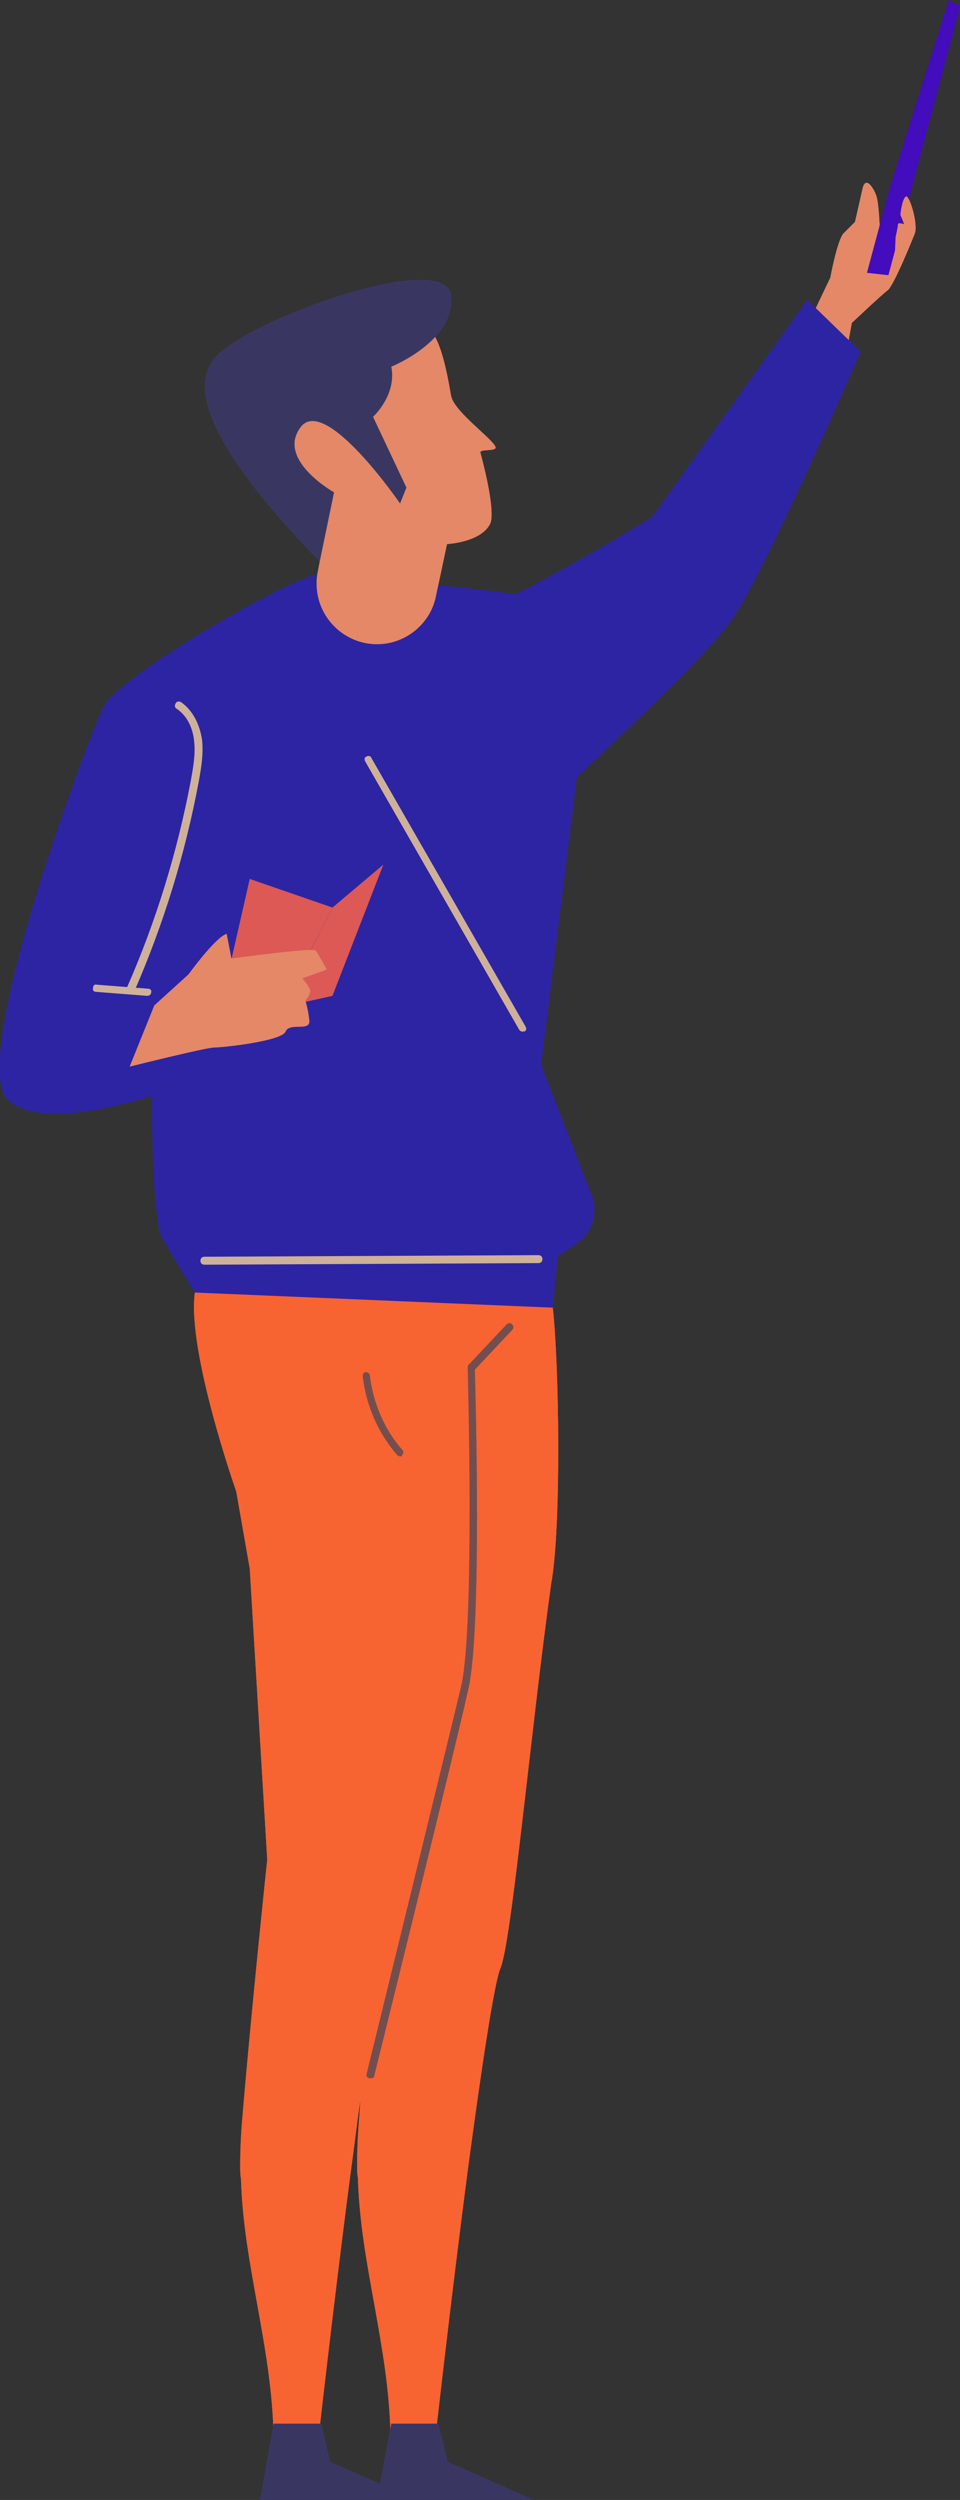 <?xml version="1.0" encoding="utf-8"?>
<!-- Generator: Adobe Illustrator 22.0.0, SVG Export Plug-In . SVG Version: 6.00 Build 0)  -->
<svg version="1.1" id="Layer_1" xmlns="http://www.w3.org/2000/svg" xmlns:xlink="http://www.w3.org/1999/xlink" x="0px" y="0px"
	 viewBox="0 0 120.7 314.3" style="enable-background:new 0 0 120.7 314.3;" xml:space="preserve">
<rect x="0" y="0" width="120.7" height="314.3" fill="#333333" stroke="none"/>
<style type="text/css">
	.st0{fill:#2D24A3;}
	.st1{fill:#B77053;}
	.st2{fill:#ECE0D3;}
	.st3{fill:#E48868;}
	.st4{fill:#464473;}
	.st5{fill:#734E4F;}
	.st6{fill:#393762;}
	.st7{fill:#BA745D;}
	.st8{fill:#563616;}
	.st9{fill:#202070;}
	.st10{fill:#CFB199;}
	.st11{fill:#4E587F;}
	.st12{opacity:0.73;fill:#FFFFFF;enable-background:new    ;}
	.st13{fill:#F86332;}
	.st14{fill:none;stroke:#E8A12B;stroke-width:0.5;stroke-linecap:round;stroke-linejoin:round;stroke-miterlimit:10;}
	.st15{fill:#430CBC;}
	.st16{fill:#DC5955;}
</style>
<g>
	<g>
		<g>
			<g>
				<path class="st0" d="M4047.4-5130.2v60.8h3.8c0,0,6.6-27.7,6.9-30.4s-1-11.2-1-11.2l5.7-22L4047.4-5130.2z"/>
			</g>
		</g>
		<g>
			<g>
				<path class="st0" d="M4045.4-5130.2v60.8h-3.8c0,0-6.6-27.7-6.9-30.4s1-11.2,1-11.2l-5.7-22L4045.4-5130.2z"/>
			</g>
		</g>
		<g>
			<g>
				<polygon class="st1" points="4047,-5086.2 4047.4,-5066.3 4047.4,-5062 4052.9,-5062 4050.9,-5065.7 4055.9,-5086.2 				"/>
			</g>
		</g>
	</g>
	<g>
		<g>
			<path class="st2" d="M4057.1-5200.1c1.9,4.5,8.4,5.3,10.6,9.6c1.4,2.9,0.3,6.6-1.9,8.9c-2.3,2.3-5.4,3.6-8.6,4.4
				c-7,1.9-14.5,2.4-21.5,0.2c-2.5-0.8-4.9-1.9-6.8-3.6s-3.4-4.1-3.5-6.7s1.1-5.3,3.3-6.6c1.4-0.8,3.1-1,4.2-2.1
				c1.7-1.6,1.7-4.2,1.6-6.6c-0.1-4.3,0.1-8.7,0.7-13c0.4-3.3,1.2-6.8,3.4-9.3c2.5-2.7,6.5-3.7,10.1-2.9s6.5,3.6,8.1,6.9
				s1.9,7.1,1.2,10.7C4057.3-5206.7,4055.8-5203.2,4057.1-5200.1z"/>
		</g>
	</g>
	<g>
		<g>
			<path class="st3" d="M4025-5145.8c0,0-2.3,4.2-2.5,5.6s-0.2,2.1,0.9,1.8s-0.1,1.9,1.5,1.7c1.6-0.2,4.3-4.5,4.3-4.5l-2.7-3.7
				L4025-5145.8z"/>
		</g>
	</g>
	<g>
		<g>
			<path class="st4" d="M4067.2-5128.8c0,0-1.9-27.7-11.7-42l2.5-13.6c0,0,4.2-3.6,3.3-9.1v-7.5c0,0-11.6-5.5-14.4-5.5
				s-15.3,6.1-15.3,6.1s0,5.2,0,7c0,1.9,0.2,6.1,3,8.7l3.1,13.7c0,0-11.2,12-12.7,43.1C4025-5127.7,4050.1-5124.9,4067.2-5128.8z"/>
		</g>
	</g>
	<g>
		<g>
			<path class="st4" d="M4031.5-5200.4c-2.2,1.4-3.3,3.1-3.6,4.4s-3.1,28.4-3,32c0.2,3.6-2.8,2.8-1.6,8s-3,4.8-1.1,8.3l0.5,2.8
				l4,0.9l4.1-12l3.6-28.6L4031.5-5200.4z"/>
		</g>
	</g>
	<g>
		<g>
			<path class="st1" d="M4074-5136.5c3.5-0.6-2.3-10.1-6.2-12.6c-3.9-2.5-11.6-4.6-13.6-4.1S4060.4-5133.9,4074-5136.5z"/>
		</g>
	</g>
	<g>
		<g>
			<path class="st1" d="M4054.2-5153.2c-1.7,0-2.3,1.6-2.3,3.4c0,1.9,4.1,21.3,7.2,23s13.6,1.4,14.2-1.9s-1.1-10.8-1.1-10.8
				L4054.2-5153.2z"/>
		</g>
	</g>
	<g>
		<g>
			<polygon class="st1" points="4054.2,-5153.2 4036.7,-5202.8 4033.8,-5201.4 4051.9,-5149.7 			"/>
		</g>
	</g>
	<g>
		<g>
			<path class="st3" d="M4055.4-5170.8l-3.1,1.8c0,0-3.3-1.4-4.2-1.2l0.7,1.9c0,0-5.5,1.5-5.5,1.8s0,1.7,0,1.7l2-0.4
				c0,0-0.2,1,0,1.2s0.7,0.4,0.7,0.4s0.2,0.8,0.6,1.6s0.4,1.4,1.1,1.9s4.9-1.4,5.4-1.8c0.6-0.3,4.5-4.6,4.5-4.6L4055.4-5170.8z"/>
		</g>
	</g>
	<g>
		<g>
			<path class="st5" d="M4069.9-5135.9c0.6,0,1.2-0.1,1.8-0.2c0.2,0,0.3-0.2,0.2-0.3c0-0.2-0.2-0.3-0.3-0.2
				c-3.5,0.6-7.5-0.8-10.6-3.9c-2.8-2.8-4.6-6.4-6.3-10.1c-0.1-0.1-0.2-0.2-0.4-0.1c-0.1,0.1-0.2,0.2-0.1,0.4
				c1.7,3.8,3.5,7.4,6.4,10.3C4063.3-5137.4,4066.7-5135.9,4069.9-5135.9z"/>
		</g>
	</g>
	<g>
		<g>
			<path class="st5" d="M4068.8-5138.7c1.3,0,2.6-0.1,3.9-0.4c0.2,0,0.3-0.2,0.2-0.3c0-0.2-0.2-0.3-0.3-0.2c-1.7,0.3-3.3,0.4-5,0.3
				c-0.2,0-0.3,0.1-0.3,0.3c0,0.2,0.1,0.3,0.3,0.3C4068-5138.7,4068.4-5138.7,4068.8-5138.7z"/>
		</g>
	</g>
	<g>
		<g>
			<path class="st5" d="M4062.6-5127.4c0.1,0,0.1,0,0.2-0.1s0.1-0.3,0-0.4c-5.4-6.5-8.7-14.6-9.3-23.1c0-0.2-0.2-0.3-0.3-0.3
				c-0.2,0-0.3,0.2-0.3,0.3c0.6,8.5,3.9,16.8,9.4,23.4C4062.4-5127.4,4062.5-5127.4,4062.6-5127.4z"/>
		</g>
	</g>
	<g>
		<g>
			<path class="st5" d="M4046.3-5168.9h0.1c0.2-0.1,0.2-0.2,0.2-0.4l-4-10.9c-0.1-0.2-0.2-0.2-0.4-0.2c-0.2,0.1-0.2,0.2-0.2,0.4
				l4,10.9C4046-5169,4046.1-5168.9,4046.3-5168.9z"/>
		</g>
	</g>
	<g>
		<g>
			<path class="st4" d="M4061.2-5201c3,1.4,8,28,7.3,29.2c-0.6,1.2-8,8.9-10.5,9.7l-2.7-8.7l4.7-4.1l-2.2-9.5L4061.2-5201z"/>
		</g>
	</g>
	<g>
		<g>
			<path class="st6" d="M4043.6-5192.6C4043.6-5192.6,4043.7-5192.6,4043.6-5192.6c3.1-0.7,5.9-2.5,7.9-4.9c0.1-0.1,0.1-0.3-0.1-0.4
				c-0.1-0.1-0.3-0.1-0.4,0.1c-1.8,2.4-4.5,4.1-7.4,4.7c-0.2,0-0.3,0.2-0.2,0.4C4043.4-5192.7,4043.5-5192.6,4043.6-5192.6z"/>
		</g>
	</g>
	<g>
		<g>
			<path class="st6" d="M4034.6-5184.6c0.1,0,0.1,0,0.2,0c0.1-0.1,0.2-0.3,0.1-0.4c-1.9-3.1-2.2-7-0.8-10.4l0.1-0.1l-0.1-0.1
				c-0.2-0.4-0.4-0.9-0.6-1.4s-0.4-1-0.7-1.4c-0.1-0.1-0.3-0.2-0.4-0.1s-0.2,0.3-0.1,0.4c0.2,0.4,0.4,0.9,0.7,1.4
				c0.2,0.4,0.4,0.9,0.6,1.3C4032.2-5191.9,4032.5-5187.8,4034.6-5184.6C4034.4-5184.7,4034.5-5184.6,4034.6-5184.6z"/>
		</g>
	</g>
	<g>
		<g>
			<path class="st6" d="M4058.2-5184.6c0.1,0,0.2,0,0.2-0.1c2-3.2,2.3-7.3,0.9-10.8c0.2-0.4,0.4-0.8,0.6-1.3s0.4-0.9,0.6-1.4
				c0.1-0.1,0-0.3-0.1-0.4s-0.3,0-0.4,0.1c-0.2,0.4-0.4,0.9-0.7,1.4c-0.2,0.5-0.4,0.9-0.6,1.4l-0.1,0.1l0.1,0.1
				c1.4,3.3,1.1,7.3-0.8,10.4c-0.1,0.1,0,0.3,0.1,0.4C4058.1-5184.6,4058.2-5184.6,4058.2-5184.6z"/>
		</g>
	</g>
	<g>
		<g>
			<path class="st6" d="M4027.4-5145.2c0.1,0,0.3-0.1,0.3-0.2c0.8-4.4,2.1-8.7,3.6-12.9c0.1-0.2,0-0.3-0.2-0.4
				c-0.1-0.1-0.3,0-0.4,0.2c-1.6,4.2-2.8,8.6-3.6,13C4027.1-5145.4,4027.2-5145.2,4027.4-5145.2L4027.4-5145.2z"/>
		</g>
	</g>
	<g>
		<g>
			<path class="st6" d="M4058.6-5162.6h0.1c0.1-0.1,0.2-0.2,0.2-0.4l-0.9-2.2c-0.1-0.2-0.2-0.2-0.4-0.2c-0.1,0.1-0.2,0.2-0.2,0.4
				l1,2.2C4058.4-5162.6,4058.5-5162.6,4058.6-5162.6z"/>
		</g>
	</g>
	<g>
		<g>
			<polygon class="st1" points="4045.9,-5086.2 4045.4,-5066.3 4045.4,-5062 4040,-5062 4041.9,-5065.7 4037,-5086.2 			"/>
		</g>
	</g>
	<g>
		<g>
			<path class="st3" d="M4049.4-5210.5v6.9c0,0-3.5,5.9-6.7,0.1l0.3-7H4049.4z"/>
		</g>
	</g>
	<g>
		<g>
			<path class="st3" d="M4048-5226.8c5.9,0.8,6.9,7.6,5.5,13c-1.1,4-3.5,8.1-7.3,8s-6.1-5.3-6.8-8.5
				C4038.3-5219.4,4038.5-5228.1,4048-5226.8z"/>
		</g>
	</g>
	<g>
		<g>
			<path class="st3" d="M4052.7-5215.3c0,0,0.2-2.3,2.1-1.5c1.8,0.8-0.4,5.9-2.4,5.3S4052.7-5215.3,4052.7-5215.3z"/>
		</g>
	</g>
	<g>
		<g>
			<path class="st3" d="M4040.5-5215.4c0,0-0.1-2.3-1.9-1.7c-1.9,0.6,0,5.9,2.1,5.4C4042.7-5212,4040.5-5215.4,4040.5-5215.4z"/>
		</g>
	</g>
	<g>
		<g>
			<path class="st7" d="M4046.1-5205.5c0.9,0,1.8-0.2,2.6-0.7c0.1-0.1,0.2-0.3,0.1-0.4s-0.3-0.2-0.4-0.1c-1.4,0.9-3.4,0.8-4.8-0.2
				c-0.1-0.1-0.3-0.1-0.4,0.1c-0.1,0.1-0.1,0.3,0.1,0.4C4044.1-5205.7,4045.1-5205.5,4046.1-5205.5z"/>
		</g>
	</g>
	<g>
		<g>
			<path class="st8" d="M4043.2-5223.1c-0.1,3.6,0.6,7.3,2.5,10.4s5.1,5.4,8.7,5.8c1.3-3.1,2.2-6.5,1.9-9.9
				c-0.4-3.3-1.9-6.6-4.6-8.6s-6.6-2.5-9.5-0.9c-2.5,1.4-4,4-4.6,6.8c-0.7,2.7-0.6,4.3-0.5,7.1
				C4041.1-5214.7,4043.7-5218.4,4043.2-5223.1z"/>
		</g>
	</g>
</g>
<g>
	<g>
		<g>
			<g>
				<g>
					<g>
						<path class="st3" d="M4178.6-5190.6l-2.5-9.5c0,0-3.6,1-5.2-0.6c-0.7-0.6-1.3-3.4-1.5-7.8c0-0.5-1.8,0.5-1.8,0
							c0-0.9,3.1-5.2,2.9-7c-1-6.4-0.5-8.1,1.4-9.9c4.1-4,18.5-4.6,20.4,2.4c2,7,1.3,10.4-2.2,20.3l2.2,9.9L4178.6-5190.6z"/>
					</g>
				</g>
			</g>
			<g>
				<g>
					<path class="st2" d="M4175.7-5186l-3.2-8c0,0,9.7-6.7,19.1-7.3l2,4.1L4175.7-5186z"/>
				</g>
			</g>
			<g>
				<g>
					<path class="st6" d="M4143.2-5008.5l-3.7,11.1c0,0-11.3,0.7-11.6,1.5l16.3,4.5l4.3-15.6L4143.2-5008.5z"/>
				</g>
			</g>
			<g>
				<g>
					<polygon class="st6" points="4229.1,-4990.5 4238.4,-4990.5 4245.2,-4995.8 4236.8,-5009.5 4232.2,-5006.7 4237.7,-4996.5 
						4236,-4992.4 					"/>
				</g>
			</g>
			<g>
				<g>
					<polygon class="st0" points="4167,-5110.6 4138.8,-5000.7 4148.2,-4998.3 4170.9,-5056.7 4186.8,-5087.5 4204.6,-5041.7 
						4234.4,-4998.8 4241.3,-5003.8 4217.1,-5059.7 4209.3,-5110.6 					"/>
				</g>
			</g>
			<g>
				<g>
					<path class="st9" d="M4192.5-5200.8c0,0-8.7,2.7-13,7.7c-4.4,5-11.4,19.5-11.5,21.1c-0.2,1.6,2.2,19.5,2.2,19.5l-7.8,47.3
						c0,0,33.4,5.2,50.1,0l-8.7-39.1c0,0,1.2-13.8,2.7-15.4s-1.1-15.3-2.2-21.6s-6.1-13.6-7.8-15.1S4192.5-5200.8,4192.5-5200.8z"/>
				</g>
			</g>
			<g>
				<g>
					<path class="st10" d="M4170.1-5170.2c0.2,0,0.3-0.1,0.4-0.3c1-2.5,3.6-5.9,6.1-7.6l0.2-0.1v-0.5c0.1-1.8,0.1-3.8-0.1-5.6
						c1.3-0.6,2.6-1.1,3.9-1.4l0.3-0.1v-0.3c0.3-1.8,1.6-3.4,2.9-5c0.7-0.8,1.4-1.7,1.9-2.6c0.1-0.2,0.1-0.5-0.1-0.6
						s-0.5-0.1-0.6,0.1c-0.5,0.8-1.2,1.6-1.9,2.5c-1.3,1.6-2.6,3.2-3,5.2c-1.4,0.4-2.7,0.9-4,1.5l-0.3,0.1v0.3
						c0.2,1.8,0.2,3.9,0.1,5.7v0.1c-2.6,1.9-5.2,5.2-6.2,7.9c-0.1,0.2,0,0.5,0.2,0.5C4170-5170.2,4170-5170.2,4170.1-5170.2z"/>
				</g>
			</g>
			<g>
				<g>
					<path class="st6" d="M4169.7-5232.2c0.6-0.2,1.3-0.4,2.2-0.5c3.5-0.6,5.9,1.5,9.1,1.7c2.3,0.2,4.5-0.9,6.9-0.9
						c1.8,0,3.7,0.5,5,1.8s1.8,3.7,0.9,5.4c4.6,1.9,1.4,9.9,0,13.5c-1.4,3.5-3.8,8.6-3.8,8.6l-4.7-4.6c0,0,3.6-4.2,2-6
						c-1.6-1.9-3.2,1-3.2,1s-0.1,1.2-0.2,2.7c-0.8-0.6-1.6-1.1-2.5-1.5h-0.1l-0.2-6.1c0,0-4.9,1.6-5.8-2.5
						C4168.5-5220.8,4161.9-5229.4,4169.7-5232.2z"/>
				</g>
			</g>
		</g>
		<g>
			<path class="st10" d="M4191.8-5102.4c5.9,0,11.5-0.3,16.6-1c0.2,0,0.4-0.2,0.4-0.5c0-0.2-0.2-0.4-0.5-0.4
				c-11.5,1.5-25.3,1.3-41-0.6c-0.2,0-0.4,0.1-0.5,0.4c0,0.2,0.1,0.4,0.4,0.5C4176-5103,4184.2-5102.4,4191.8-5102.4z"/>
		</g>
	</g>
	<g>
		<g>
			<g>
				<path class="st3" d="M4132.3-5166.9c-0.5-1.2-0.2-5.1,0.3-4.7s0.9,2.5,0.9,2.5l0.2,1c0,0,0.8-0.3,0.8,0s0.3,1.6,0.3,1.6l0.1,2.5
					L4132.3-5166.9z"/>
			</g>
		</g>
		<g>
			<g>
				<polygon class="st11" points="4138.4,-5162 4135.4,-5172.8 4133,-5181.4 4129.9,-5180.3 4135.7,-5161.7 				"/>
			</g>
		</g>
		<g>
			<g>
				<path class="st3" d="M4169.2-5155.6l-2.5,9.8c0,0-25.1-9.8-26.4-10.3c0,0-3.8-3-4.6-3.6s-3.2-6.6-3.4-7.2s4.5-0.9,4.5-0.9
					s0.1-2.9,0.4-3.8c0.1-0.5,1.2-2.8,1.7-1.2l1,4.4l1.5,1.5c0.8,1.1,1.6,5.5,1.6,5.5L4169.2-5155.6z"/>
			</g>
		</g>
		<g>
			<g>
				<path class="st9" d="M4171.1-5155.9c0,0-2.6-7.4-7.6-4.4c-4.9,3-5.5-0.7-5.5-0.7l-13.3-3.7l-4.3,8.6l28.7,12.3L4171.1-5155.9z"
					/>
			</g>
		</g>
	</g>
	<g>
		<path class="st10" d="M4176.8-5157l0.1-0.4c2.9-10.4,9-20,14.5-28c2.5-3.5,4.9-5.1,7.2-4.7c0.2,0.1,0.4-0.1,0.5-0.3
			c0-0.2-0.1-0.4-0.3-0.5c-2.6-0.5-5.4,1.2-8,5c-5.5,8-11.6,17.5-14.5,27.9l-4.9-1.4c-0.2-0.1-0.5,0.1-0.5,0.3
			c-0.1,0.2,0.1,0.5,0.3,0.5L4176.8-5157z"/>
	</g>
	<g>
		<path class="st10" d="M4181.1-5141c0.5,0,1,0,1.5-0.1c2.5-0.4,4.3-2,5.5-3.3c1.5-1.6,2.5-3.4,3.6-5.2c0.1-0.2,0.1-0.5-0.1-0.6
			s-0.5-0.1-0.6,0.1c-1,1.7-2.1,3.5-3.5,5.1c-1.1,1.1-2.8,2.6-5,3c-2.7,0.5-5.6-0.7-7.9-1.7c-0.2-0.1-0.5,0-0.5,0.2
			c-0.1,0.2,0,0.5,0.2,0.5C4176.2-5142,4178.6-5141,4181.1-5141z"/>
	</g>
</g>
<path class="st12" d="M3514.1-5366.3c0,2.4,0,4.8,0,8.5c-1.8-1.5-4.4-2.9-4.2-3.6c0.6-2,2.2-3.7,3.4-5.6
	C3513.5-5366.8,3513.8-5366.6,3514.1-5366.3z"/>
<g>
	<g>
		<g>
			<path class="st13" d="M69.5,164.4c-0.4-3.4-1.1-6.3-1.5-9.7H22.6c-0.9,2.9,2.2,5.7,1.9,7.8c-1,7.4,5.2,25,5.2,25l1.7,9.7
				l2.2,36.6c0,0-1.9,17.9-3.1,32.1c-0.2,2.2-0.3,4.3-0.3,6.4c0,0.6,0,1.1,0.1,1.6c0.3,10.9,3.9,21.1,4.1,32.5l5.5,1.4
				c0,0,2.1-18.8,4.3-35.5l0,0l0,0c0.4-2.8,0.7-5.6,1.1-8.2c0,0.6-0.1,1.2-0.1,1.7c-0.2,2.2-0.3,4.3-0.3,6.4c0,0.6,0,1.1,0.1,1.6
				c0.3,10.9,3.9,21.1,4.1,32.5l5.5,1.4c0,0,2.1-18.8,4.3-35.5l0,0l0,0c1.6-11.9,3.2-22.7,4-24.7c1.4-3.1,3.8-29.7,6.4-48.4l0,0
				C70.6,192.1,70.3,171.4,69.5,164.4z"/>
		</g>
		<g>
			<g>
				<polygon class="st6" points="49.2,304.7 47.4,314.3 67.1,314.3 56.3,309.5 55.1,304.7 				"/>
			</g>
			<g>
				<path class="st0" d="M19.1,137c0,0-0.1,17.3,1.5,19l0,0l3.9,6.5l45,1.9l0.6-6.4l2.2-1.5c1.9-1.2,2.8-3.5,2.3-5.7l-11.5-29.6
					c0,0-0.8-9.4-0.2-13.9c0.6-4.6-10.4-29.5-12.5-32.3c-2.1-2.8-10.5-3.3-14,0s-13.2,17.7-14,20.8C21.7,98.8,19.1,137,19.1,137z"/>
			</g>
			<g>
				<path class="st0" d="M39.9,72.2c-4.7,1.1-25,12.9-26.9,16.7s-17.3,44.9-11.9,49.5c5.5,4.6,22.3-2.1,22.3-2.1l2.2-24.4L39.9,72.2
					z"/>
			</g>
			<g>
				<path class="st14" d="M46.6,92.8"/>
			</g>
			<g>
				<path class="st5" d="M50.3,183.1c-0.1,0-0.3-0.1-0.4-0.2c-2.4-2.8-3.9-6.3-4.3-9.9c0-0.3,0.2-0.5,0.4-0.5c0.2,0,0.5,0.2,0.5,0.4
					c0.4,3.4,1.8,6.8,4.1,9.4c0.2,0.2,0.1,0.5-0.1,0.7C50.6,183.1,50.5,183.1,50.3,183.1z"/>
			</g>
			<g>
				<polygon class="st6" points="34.4,304.7 32.7,314.3 52.4,314.3 41.5,309.5 40.4,304.7 				"/>
			</g>
			<g>
				<path class="st5" d="M46.5,261.3L46.5,261.3c-0.4-0.1-0.5-0.3-0.4-0.6c0.1-0.4,10.1-41.2,11.9-48.8c1.7-7.6,0.8-39.7,0.8-40
					c0-0.1,0-0.2,0.1-0.3l4.8-5.1c0.2-0.2,0.5-0.2,0.7,0s0.2,0.5,0,0.7l-4.7,5c0.1,3,0.9,32.6-0.8,40.1
					c-1.7,7.7-11.8,48.5-11.9,48.9C46.9,261.2,46.7,261.3,46.5,261.3z"/>
			</g>
			<g>
				<path class="st10" d="M25.7,159c-0.3,0-0.5-0.2-0.5-0.5s0.2-0.5,0.5-0.5l42-0.2l0,0c0.3,0,0.5,0.2,0.5,0.5s-0.2,0.5-0.5,0.5
					L25.7,159L25.7,159z"/>
			</g>
		</g>
		<g>
			<g>
				<path class="st3" d="M106.2,45.5l0.9-4.9c0,0,3.7-3.5,4.5-4.1s3.2-6.6,3.4-7.1c0.2-0.6-4.4-0.9-4.4-0.9s-0.1-2.9-0.4-3.8
					c-0.1-0.5-1.2-2.7-1.7-1.2l-1,4.4l-1.5,1.5c-0.8,1.1-1.6,5.5-1.6,5.5l-3,6.3C103,42.7,104.6,44.1,106.2,45.5z"/>
			</g>
			<g>
				<path class="st15" d="M119.3,0l-7.4,23.5L109,34.3l2.7,0.3l9-33.8C120,0.4,120,0.4,119.3,0z"/>
			</g>
			<g>
				<path class="st3" d="M115,29.4c0.5-1.2-0.7-5-1.1-4.7c-0.5,0.3-0.7,2.3-0.7,2.3l0.5,1.2c0,0-0.8-0.3-0.8,0s-0.3,1.6-0.3,1.6
					l-0.1,2.5L115,29.4z"/>
			</g>
		</g>
		<g>
			<path class="st0" d="M69.6,100.6c4.8-4.9,18.1-16.7,22.4-22.7c4.1-5.7,16.2-33.7,16.2-33.7l-6.7-6.5L82,65
				c0,0-13.8,8.5-21.2,11.6C65.4,84.8,64.6,92.7,69.6,100.6z"/>
		</g>
		<g>
			<path class="st0" d="M43.9,72.7c37.9,2.6,39.9,5.9,29.5,18l-5.7,45.7l-13.3-19.6L43.9,72.7z"/>
		</g>
		<g>
			<polygon class="st16" points="41.8,114.1 48.2,108.7 41.8,125.2 35.5,126.6 			"/>
		</g>
		<g>
			<polygon class="st16" points="29.1,120.6 31.4,110.5 41.8,114.1 34.4,128.7 			"/>
		</g>
		<g>
			<path class="st3" d="M19.4,126.4l4.3-3.9c0,0,3.4-4.7,4.8-5.1l0.6,3.1c0,0,10.3-1.4,10.6-1c0.3,0.4,1.4,2.4,1.4,2.4L38,123
				c0,0,1.1,1.2,1,1.7s-0.6,1.1-0.6,1.1s0.4,1.3,0.5,2.6c0,1.3-2.5,0.1-3,1.3s-7.9,2-9,2c-1,0-10.6,2.4-10.6,2.4L19.4,126.4z"/>
		</g>
		<g>
			<path class="st10" d="M18.5,125.2L18.5,125.2l-6.4-0.5c-0.3,0-0.5-0.2-0.4-0.5c0-0.3,0.2-0.5,0.5-0.4l6.4,0.5
				c0.3,0,0.5,0.2,0.4,0.5C19,125,18.8,125.2,18.5,125.2z"/>
		</g>
		<g>
			<path class="st10" d="M16.3,124.9c-0.1,0-0.1,0-0.2,0c-0.2-0.1-0.3-0.4-0.2-0.6c3.7-8.4,6.4-17.2,8.1-26.2c0.3-1.7,0.6-3.3,0.4-5
				c-0.2-1.8-1-3.2-2.2-4c-0.2-0.1-0.3-0.4-0.1-0.7c0.1-0.2,0.4-0.3,0.7-0.1c1.4,1,2.3,2.7,2.6,4.7c0.2,1.8-0.1,3.5-0.4,5.2
				c-1.7,9.1-4.4,17.9-8.1,26.4C16.6,124.8,16.4,124.9,16.3,124.9z"/>
		</g>
		<g>
			<path class="st10" d="M65.7,129.7c-0.2,0-0.3-0.1-0.4-0.2L45.9,95.7c-0.1-0.2-0.1-0.5,0.2-0.6c0.2-0.1,0.5-0.1,0.6,0.2l19.4,33.8
				c0.1,0.2,0.1,0.5-0.2,0.6C65.9,129.6,65.8,129.7,65.7,129.7z"/>
		</g>
		<g>
			<g>
				<path class="st3" d="M54.8,75l1.4-6.6c0,0,4.2-0.2,5.4-2.5c0.5-0.9,0.1-4.1-1.2-9c-0.1-0.5,2.1-0.1,1.9-0.7
					c-0.3-1-5.3-4.5-5.6-6.5c-1.2-7.2-2.4-8.9-5-10.2c-5.9-2.8-23.5,1.7-23.1,10c0.4,8.2,4.2,11.7,11.6,21.1l-0.3,1.6
					c-0.8,5.1,3.6,9.5,8.7,8.7l0,0C51.7,80.4,54.2,78,54.8,75z"/>
			</g>
		</g>
		<g>
			<path class="st6" d="M40.2,70.6l1.8-8.7c0,0-7.3-4.1-4.2-8.2c3.1-4.1,12.5,9.6,12.5,9.6l0.8-2l-4.2-8.9c0,0,3-2.7,2.3-6.3
				c0,0,8.2-3.3,7.5-9C56,31.3,31.2,40.1,27,45C22.9,49.8,29.4,59.5,40.2,70.6z"/>
		</g>
	</g>
	<g>
		<g>
			<path class="st13" d="M69.5,164.4c-0.4-3.4-1.1-6.3-1.5-9.7H22.6c-0.9,2.9,2.2,5.7,1.9,7.8c-1,7.4,5.2,25,5.2,25l1.7,9.7
				l2.2,36.6c0,0-1.9,17.9-3.1,32.1c-0.2,2.2-0.3,4.3-0.3,6.4c0,0.6,0,1.1,0.1,1.6c0.3,10.9,3.9,21.1,4.1,32.5l5.5,1.4
				c0,0,2.1-18.8,4.3-35.5l0,0l0,0c0.4-2.8,0.7-5.6,1.1-8.2c0,0.6-0.1,1.2-0.1,1.7c-0.2,2.2-0.3,4.3-0.3,6.4c0,0.6,0,1.1,0.1,1.6
				c0.3,10.9,3.9,21.1,4.1,32.5l5.5,1.4c0,0,2.1-18.8,4.3-35.5l0,0l0,0c1.6-11.9,3.2-22.7,4-24.7c1.4-3.1,3.8-29.7,6.4-48.4l0,0
				C70.6,192.1,70.3,171.4,69.5,164.4z"/>
		</g>
		<g>
			<g>
				<polygon class="st6" points="49.2,304.7 47.4,314.3 67.1,314.3 56.3,309.5 55.1,304.7 				"/>
			</g>
			<g>
				<path class="st0" d="M19.1,137c0,0-0.1,17.3,1.5,19l0,0l3.9,6.5l45,1.9l0.6-6.4l2.2-1.5c1.9-1.2,2.8-3.5,2.3-5.7l-11.5-29.6
					c0,0-0.8-9.4-0.2-13.9c0.6-4.6-10.4-29.5-12.5-32.3c-2.1-2.8-10.5-3.3-14,0s-13.2,17.7-14,20.8C21.7,98.8,19.1,137,19.1,137z"/>
			</g>
			<g>
				<path class="st0" d="M39.9,72.2c-4.7,1.1-25,12.9-26.9,16.7s-17.3,44.9-11.9,49.5c5.5,4.6,22.3-2.1,22.3-2.1l2.2-24.4L39.9,72.2
					z"/>
			</g>
			<g>
				<path class="st14" d="M46.6,92.8"/>
			</g>
			<g>
				<path class="st5" d="M50.3,183.1c-0.1,0-0.3-0.1-0.4-0.2c-2.4-2.8-3.9-6.3-4.3-9.9c0-0.3,0.2-0.5,0.4-0.5c0.2,0,0.5,0.2,0.5,0.4
					c0.4,3.4,1.8,6.8,4.1,9.4c0.2,0.2,0.1,0.5-0.1,0.7C50.6,183.1,50.5,183.1,50.3,183.1z"/>
			</g>
			<g>
				<polygon class="st6" points="34.4,304.7 32.7,314.3 52.4,314.3 41.5,309.5 40.4,304.7 				"/>
			</g>
			<g>
				<path class="st5" d="M46.5,261.3L46.5,261.3c-0.4-0.1-0.5-0.3-0.4-0.6c0.1-0.4,10.1-41.2,11.9-48.8c1.7-7.6,0.8-39.7,0.8-40
					c0-0.1,0-0.2,0.1-0.3l4.8-5.1c0.2-0.2,0.5-0.2,0.7,0s0.2,0.5,0,0.7l-4.7,5c0.1,3,0.9,32.6-0.8,40.1
					c-1.7,7.7-11.8,48.5-11.9,48.9C46.9,261.2,46.7,261.3,46.5,261.3z"/>
			</g>
			<g>
				<path class="st10" d="M25.7,159c-0.3,0-0.5-0.2-0.5-0.5s0.2-0.5,0.5-0.5l42-0.2l0,0c0.3,0,0.5,0.2,0.5,0.5s-0.2,0.5-0.5,0.5
					L25.7,159L25.7,159z"/>
			</g>
		</g>
		<g>
			<g>
				<path class="st3" d="M106.2,45.5l0.9-4.9c0,0,3.7-3.5,4.5-4.1s3.2-6.6,3.4-7.1c0.2-0.6-4.4-0.9-4.4-0.9s-0.1-2.9-0.4-3.8
					c-0.1-0.5-1.2-2.7-1.7-1.2l-1,4.4l-1.5,1.5c-0.8,1.1-1.6,5.5-1.6,5.5l-3,6.3C103,42.7,104.6,44.1,106.2,45.5z"/>
			</g>
			<g>
				<path class="st15" d="M119.3,0l-7.4,23.5L109,34.3l2.7,0.3l9-33.8C120,0.4,120,0.4,119.3,0z"/>
			</g>
			<g>
				<path class="st3" d="M115,29.4c0.5-1.2-0.7-5-1.1-4.7c-0.5,0.3-0.7,2.3-0.7,2.3l0.5,1.2c0,0-0.8-0.3-0.8,0s-0.3,1.6-0.3,1.6
					l-0.1,2.5L115,29.4z"/>
			</g>
		</g>
		<g>
			<path class="st0" d="M69.6,100.6c4.8-4.9,18.1-16.7,22.4-22.7c4.1-5.7,16.2-33.7,16.2-33.7l-6.7-6.5L82,65
				c0,0-13.8,8.5-21.2,11.6C65.4,84.8,64.6,92.7,69.6,100.6z"/>
		</g>
		<g>
			<path class="st0" d="M43.9,72.7c37.9,2.6,39.9,5.9,29.5,18l-5.7,45.7l-13.3-19.6L43.9,72.7z"/>
		</g>
		<g>
			<polygon class="st16" points="41.8,114.1 48.2,108.7 41.8,125.2 35.5,126.6 			"/>
		</g>
		<g>
			<polygon class="st16" points="29.1,120.6 31.4,110.5 41.8,114.1 34.4,128.7 			"/>
		</g>
		<g>
			<path class="st3" d="M19.4,126.4l4.3-3.9c0,0,3.4-4.7,4.8-5.1l0.6,3.1c0,0,10.3-1.4,10.6-1c0.3,0.4,1.4,2.4,1.4,2.4L38,123
				c0,0,1.1,1.2,1,1.7s-0.6,1.1-0.6,1.1s0.4,1.3,0.5,2.6c0,1.3-2.5,0.1-3,1.3s-7.9,2-9,2c-1,0-10.6,2.4-10.6,2.4L19.4,126.4z"/>
		</g>
		<g>
			<path class="st10" d="M18.5,125.2L18.5,125.2l-6.4-0.5c-0.3,0-0.5-0.2-0.4-0.5c0-0.3,0.2-0.5,0.5-0.4l6.4,0.5
				c0.3,0,0.5,0.2,0.4,0.5C19,125,18.8,125.2,18.5,125.2z"/>
		</g>
		<g>
			<path class="st10" d="M16.3,124.9c-0.1,0-0.1,0-0.2,0c-0.2-0.1-0.3-0.4-0.2-0.6c3.7-8.4,6.4-17.2,8.1-26.2c0.3-1.7,0.6-3.3,0.4-5
				c-0.2-1.8-1-3.2-2.2-4c-0.2-0.1-0.3-0.4-0.1-0.7c0.1-0.2,0.4-0.3,0.7-0.1c1.4,1,2.3,2.7,2.6,4.7c0.2,1.8-0.1,3.5-0.4,5.2
				c-1.7,9.1-4.4,17.9-8.1,26.4C16.6,124.8,16.4,124.9,16.3,124.9z"/>
		</g>
		<g>
			<path class="st10" d="M65.7,129.7c-0.2,0-0.3-0.1-0.4-0.2L45.9,95.7c-0.1-0.2-0.1-0.5,0.2-0.6c0.2-0.1,0.5-0.1,0.6,0.2l19.4,33.8
				c0.1,0.2,0.1,0.5-0.2,0.6C65.9,129.6,65.8,129.7,65.7,129.7z"/>
		</g>
		<g>
			<g>
				<path class="st3" d="M54.8,75l1.4-6.6c0,0,4.2-0.2,5.4-2.5c0.5-0.9,0.1-4.1-1.2-9c-0.1-0.5,2.1-0.1,1.9-0.7
					c-0.3-1-5.3-4.5-5.6-6.5c-1.2-7.2-2.4-8.9-5-10.2c-5.9-2.8-23.5,1.7-23.1,10c0.4,8.2,4.2,11.7,11.6,21.1l-0.3,1.6
					c-0.8,5.1,3.6,9.5,8.7,8.7l0,0C51.7,80.4,54.2,78,54.8,75z"/>
			</g>
		</g>
		<g>
			<path class="st6" d="M40.2,70.6l1.8-8.7c0,0-7.3-4.1-4.2-8.2c3.1-4.1,12.5,9.6,12.5,9.6l0.8-2l-4.2-8.9c0,0,3-2.7,2.3-6.3
				c0,0,8.2-3.3,7.5-9C56,31.3,31.2,40.1,27,45C22.9,49.8,29.4,59.5,40.2,70.6z"/>
		</g>
	</g>
</g>
</svg>
